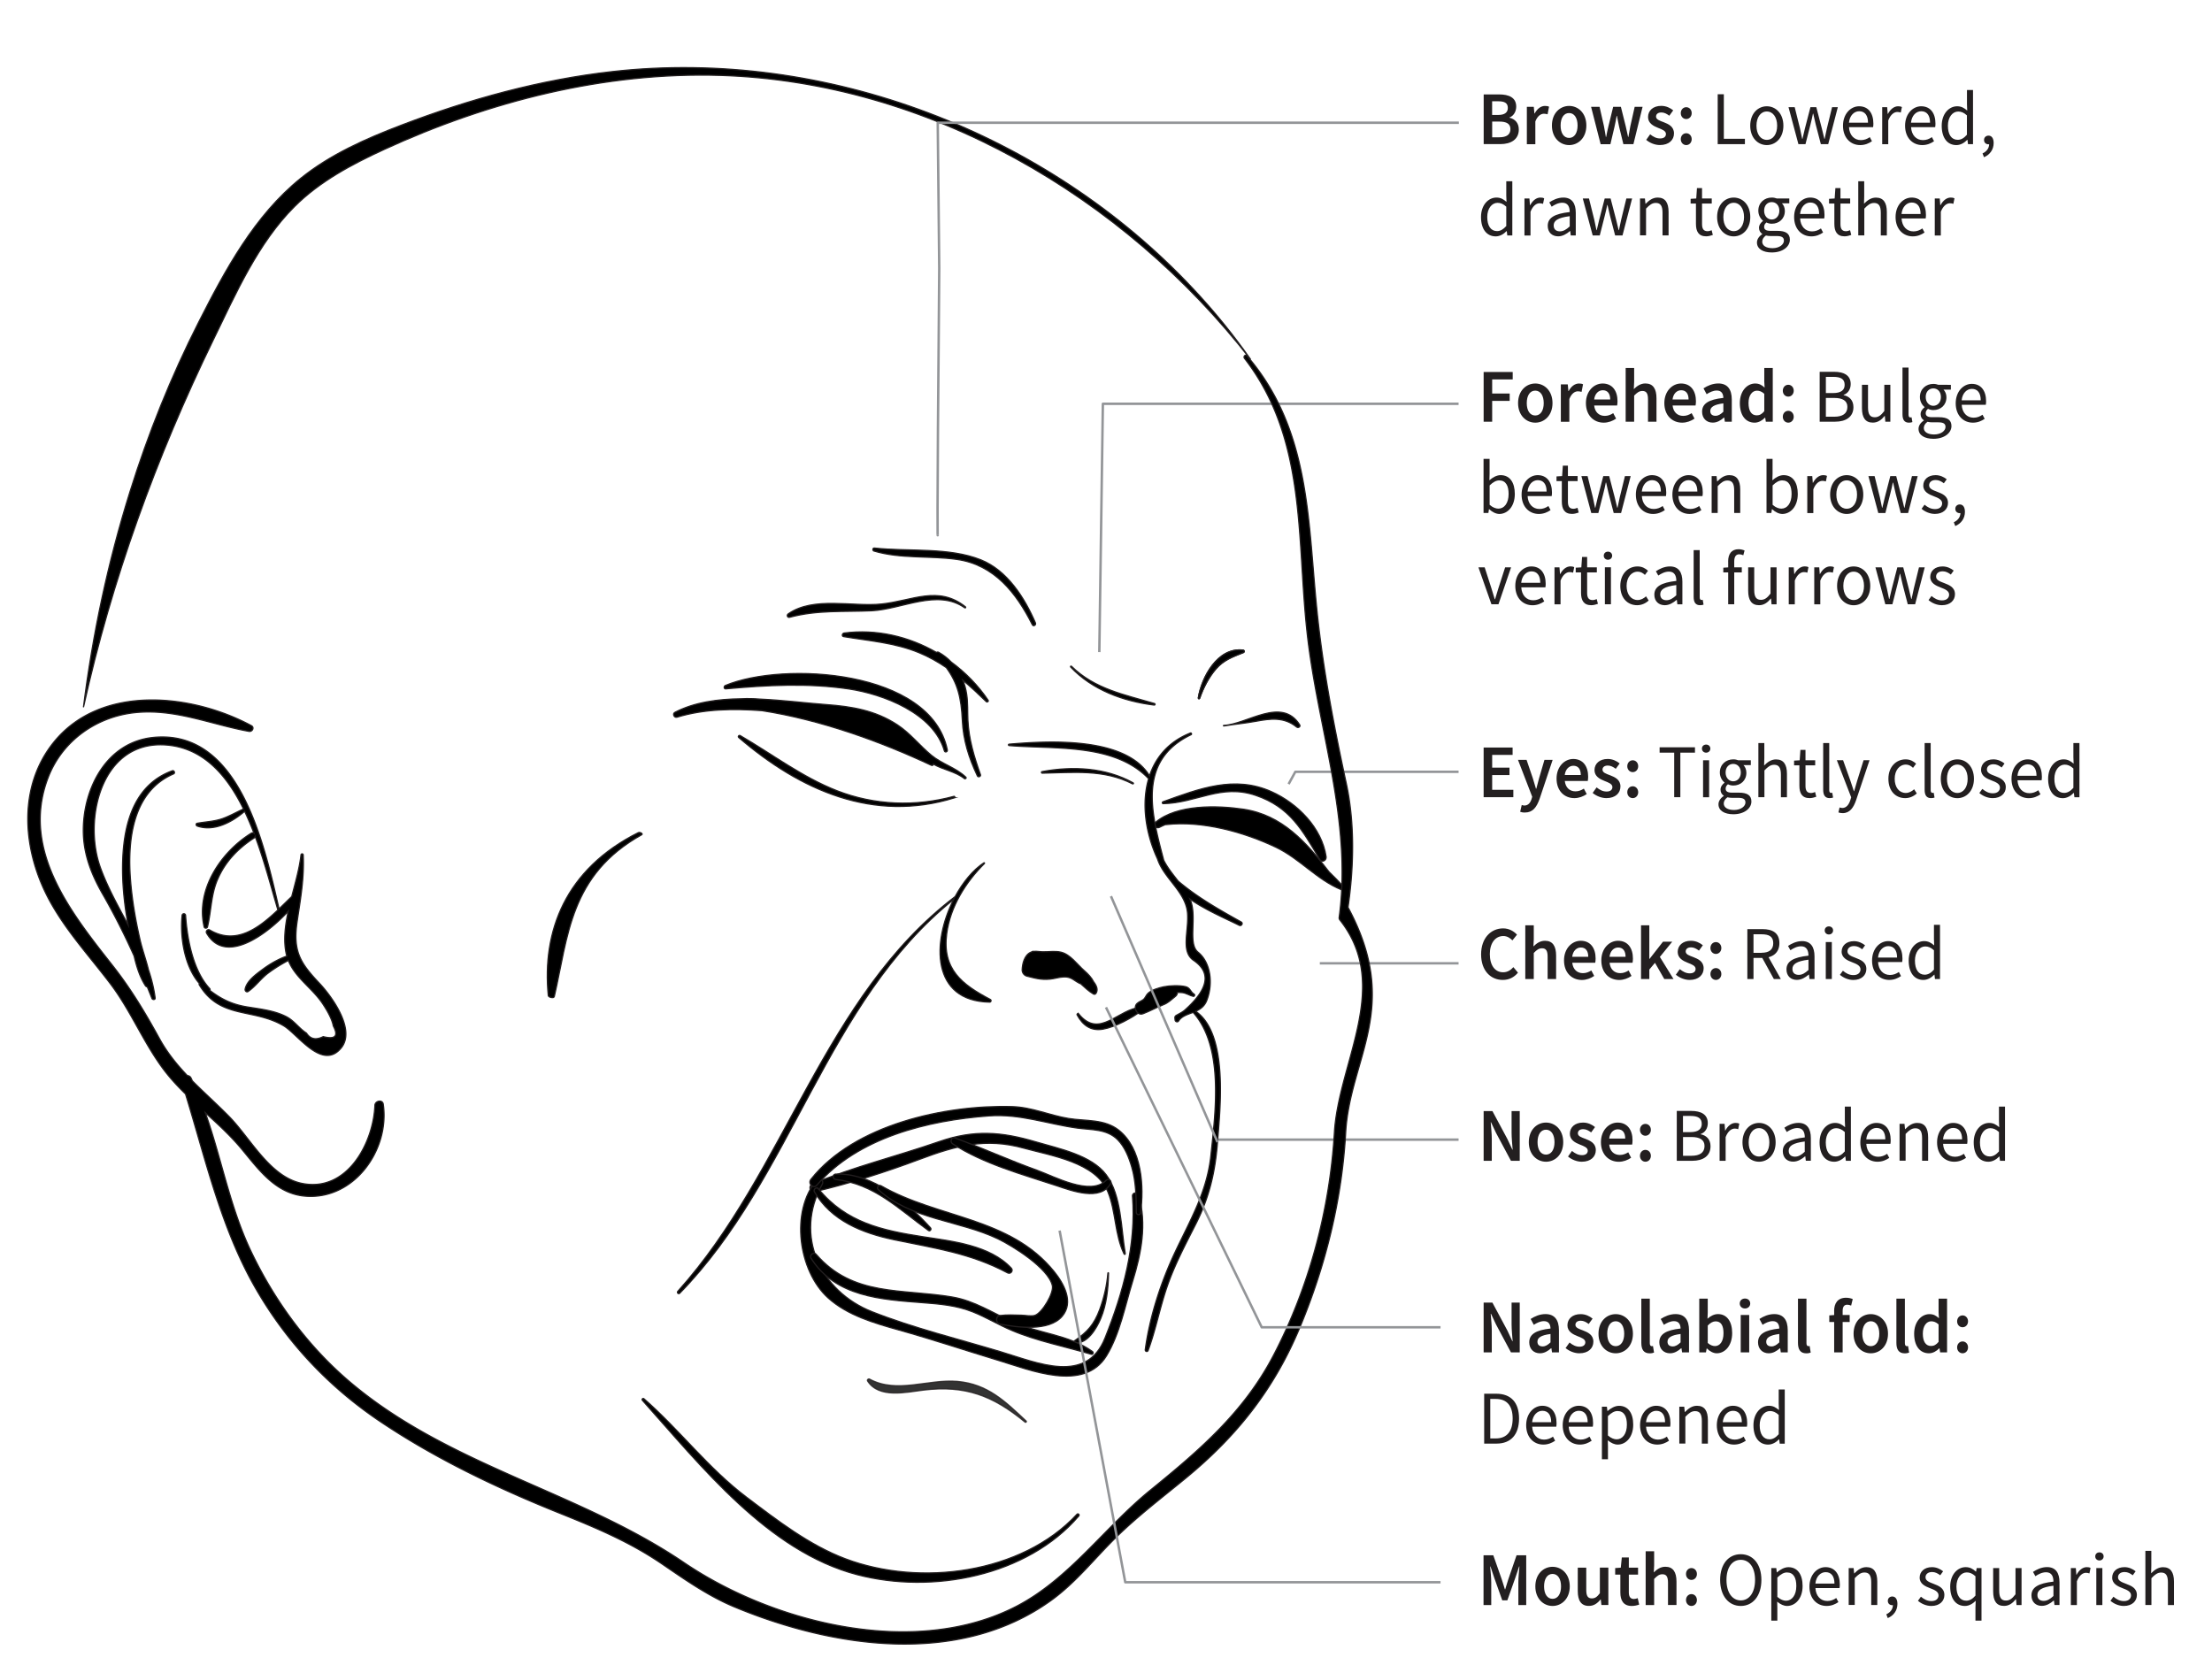 <svg version="1.1" xmlns="http://www.w3.org/2000/svg" x="0" y="0" viewBox="0 0 453.54 343.08" xml:space="preserve"><path d="M299.06 82.8h-72.93l-.73 50.92M299.06 158.26h-33.47l-1.38 2.52M270.61 197.53h28.45M248.87 233.69h50.19" fill="none" stroke="#939598" stroke-width=".5" stroke-linejoin="round"/><path d="M211.35 195.26c.75-.33 1.55-.13 2.33-.09 1.27.05 2.61-.22 3.86.08 1.93.46 3.32 2.52 4.75 3.77.82.72 1.52 1.45 1.94 2.3.64.83.96 1.67.48 2.38-.11.17-.32.24-.51.13-1.01-.59-1.81-1.39-2.65-2.14-.08 0-.15-.02-.21-.05-.91-.44-1.47-1.12-2.53-1.28-.92-.14-1.89.13-2.78.3-2.03.39-3.49.02-5.49-.5-.55-.14-.97-.7-.96-1.26.04-1.31.47-3.06 1.77-3.64zM138.38 146.07c4.03-2.08 8.8-2.73 13.7-2.78 1.2-.07 2.41-.04 3.62.06 4.77.21 9.52.82 13.7 1.13 5.27.39 10.11 1.19 14.62 4.17 2.63 1.74 4.53 4.22 6.93 6.21 2.23 1.84 4.98 2.51 7.08 4.5.19.18-.09.44-.29.29-1.84-1.46-4.34-1.79-6.36-2.96-.01.18-.18.34-.4.24-10.63-4.98-22.83-9.35-34.76-11.21-5.9-.43-11.84-.35-17.41 1.34-.59.18-.98-.71-.43-.99zM236.91 168.64c4.37-3.73 12.67-3.49 17.99-2.71 7.98 1.17 12.94 6.79 17.6 12.85 1.03.98 2.01 1.99 2.94 3.02.24.26.01.8-.38.65-5.03-2.03-8.53-6.37-13.43-8.71-6.66-3.18-15.22-5.5-22.57-4.65-.04 0-.07-.01-.11-.01-.43.18-.85.37-1.25.58-.62.33-1.38-.52-.79-1.02zM230.49 257.16c-1.96-4.05-1.65-8.69-3.34-12.8-2.48-6.02-11.54-7.36-17.23-8.93-7.86-2.17-13.85-.52-21.28 2.26-6.98 2.62-14.3 4.96-21.56 6.66-1.07.25-1.4-1.2-.44-1.6 8.28-3.45 17.35-5.68 25.85-8.63 7.24-2.51 12.81-2.07 20.01.06 4.56 1.35 11.29 2.67 14.33 6.74 3.14 4.2 3.03 11.18 3.89 16.13.03.15-.16.26-.23.11z" stroke="#231f20" stroke-width=".25" stroke-miterlimit="10"/><path d="M168.61 242.79c-5.87 10.54-.45 21.99 10.19 26.19 8.49 3.35 17.69 5.59 26.41 8.22 7.67 2.31 17.56 6.71 21.37-2.85 3.73-9.35 6.4-19.03 5.62-29.1-.06-.75 1.09-.87 1.28-.17 1.68 5.98.54 11.87-1.26 17.69-1.52 4.91-2.63 10.82-5.36 15.26-4.64 7.53-15.67 2.87-22.13.93-6.82-2.06-13.56-4.32-20.43-6.24-5.03-1.41-10.54-2.99-14.51-6.58-6.1-5.5-7.78-17.76-2.31-24.2.54-.65 1.51.16 1.13.85z" stroke="#231f20" stroke-width=".25" stroke-miterlimit="10"/><path d="M227.29 261.04c-.07 3.14-.38 6.44-1.62 9.36-.85 2.01-2.66 5.13-5.22 4.99-.25-.01-.33-.32-.12-.46 2.64-1.82 3.99-3.3 5.14-6.38.89-2.4 1.48-4.95 1.69-7.5-.01-.09.13-.1.13-.01z" stroke="#231f20" stroke-width=".25" stroke-miterlimit="10"/><path d="M223.75 277.7c-5.36-1.59-11.19-2.72-16.33-4.91-2.7-1.15-5.21-2.68-7.93-3.77-3.34-1.34-6.78-1.63-10.34-1.9-8.48-.65-17.88-1.2-22.86-9.12-.39-.63.54-1.38 1.04-.8 7.58 8.76 17.65 7 27.96 8.77 4.51.77 8.15 3.21 12.26 5.06 5.39 2.44 11.55 2.6 16.45 6.11.26.19.11.67-.25.56zM167.79 243.76c5.68 6.94 13.03 8.54 21.5 9.85 6 .93 13.67 1.72 18.06 6.43.48.51-.12 1.3-.75.97-7.65-4.07-14.92-5.05-23.29-6.8-6.48-1.36-12.84-3.86-16.33-9.83-.28-.48.43-1.08.81-.62z" stroke="#231f20" stroke-width=".25" stroke-miterlimit="10"/><path d="M171.37 240.75c7.55-.26 14.65 5.77 19.42 11.03.25.27-.08.78-.42.54-6.15-4.44-11.1-9.56-19-10.46-.69-.08-.73-1.09 0-1.11z" stroke="#231f20" stroke-width=".25" stroke-miterlimit="10"/><path d="M180.64 243.15c11.72 6.73 26.43 6.38 35.49 17.59 1.97 2.44 4.12 6.26 1.66 9.16-2.7 3.19-9.29 2.3-12.81 1.6-.83-.17-.88-1.61 0-1.73 1.5-.21 2.94-.11 4.45-.08.79.01 2.05.29 2.8.02 1.48-.53 3.89-4.58 3.54-6.1-.82-3.6-8.23-8.19-11.17-9.59-7.9-3.78-17.9-3.95-24.54-10.11-.4-.39.12-1.03.58-.76zM227.71 242.72c-2.12 3.65-7.89 1.47-10.93.46-7.21-2.39-15.08-4.5-21.48-8.65-.59-.38-.23-1.46.5-1.19 5.67 2.09 11.16 4.59 16.86 6.64 3.46 1.24 10.96 5.36 14.15 2.04.46-.47 1.23.14.9.7z" stroke="#231f20" stroke-width=".25" stroke-miterlimit="10"/><path d="M232.98 248.64c-.01-3.1-.06-6.38-.94-9.36-.57-1.95-1.4-4.06-2.84-5.54-2.23-2.28-5.4-2.02-8.31-2.42-6.24-.86-11.69-2.97-18.14-2.5-12.42.91-26.86 4.41-35.29 14.22-.72.84-1.86-.36-1.2-1.2 8.9-11.25 27.58-15.32 41.26-14.92 4.07.12 7.62 1.78 11.57 2.43 3.52.58 7.35.06 10.32 2.42 4.73 3.77 5.19 11.51 4.44 16.99-.07.49-.87.36-.87-.12z" stroke="#231f20" stroke-width=".25" stroke-miterlimit="10"/><path d="M210.18 291.62c-6.6-5.45-12.29-7.6-20.81-6.57-3.58.43-9.13 1.78-11.48-1.86-.16-.25.15-.53.4-.4 5.64 3.06 12.03-.05 18 .47 6.23.54 9.8 4.1 14.11 8.13.16.14-.06.35-.22.23z" stroke="#231f20" stroke-width=".25" stroke-miterlimit="10" opacity=".8"/><path d="M221.19 310.86c-10.59 12.33-29.96 16.07-45.41 12.04-18.32-4.77-32.04-22.34-44.06-35.75-.2-.22.1-.52.32-.32 7.36 6.45 13.15 14.24 21.03 20.19 6.3 4.75 12.83 9.82 20.28 12.63 15.27 5.75 36.15 3.09 47.47-9.14.24-.25.59.11.37.35z" stroke="#231f20" stroke-width=".25" stroke-miterlimit="10"/><g stroke="#231f20" stroke-width=".25" stroke-miterlimit="10"><path d="M11.17 152.02c9.69-11.75 28.2-9.78 40.38-3.21.67.36.18 1.28-.49 1.16-7.84-1.42-15.09-4.67-23.27-3.85-7.99.8-15.02 5.76-17.92 13.32-5.67 14.76 4.63 27.64 13.2 38.53 3.74 4.75 6.71 9.69 9.61 14.98 1.59 2.9 3.57 5.33 5.72 7.6.3.02.59.16.76.49.1.19.18.39.27.59 2.42 2.44 5.01 4.74 7.51 7.28 4.37 4.43 8.32 12.33 14.87 13.73 9.33 1.99 14.76-8.25 15.06-15.99.04-.93 1.56-1.25 1.71-.23 1.37 9.35-5.99 19.73-16.05 18.85-5.98-.52-9.41-5.35-12.94-9.6-2.25-2.72-4.87-5.12-7.49-7.5 3.31 9.37 5.04 19.34 9.34 28.37 4.95 10.4 11.91 19.83 20.76 27.22 20.23 16.9 46.6 22.12 68.06 36.67 18.41 12.49 47.53 19.74 68.3 8.87 10.73-5.62 17.94-16.11 27.24-23.68 10.01-8.14 19.15-15.94 25.25-27.58 7.36-14.03 11.61-30.02 12.55-45.8.86-14.5 11.84-30.1 1.1-43.63a.66.66 0 0 1-.12-.49c2.7-20.02-4.41-38.69-6.58-58.42-2.16-19.57-.05-39.72-12.84-56.23-.28-.36.2-.87.51-.51 13.09 15.22 12.43 33.79 14.4 52.69 1.23 11.82 3.46 23.37 5.96 34.97 1.79 8.28 1.55 17.27.36 25.44 11.05 20.5.38 30.82-.48 46.17-.77 13.78-4.09 27.23-9.39 39.96-5.24 12.58-12.84 22.22-23.3 30.83-4.79 3.94-9.74 7.7-14.2 12.04-4.55 4.43-8.34 9.39-13.53 13.13-18.87 13.59-44.69 9.73-64.92 1.31-5.33-2.22-10.04-5.53-14.78-8.77-6.74-4.6-13.64-7.46-21.19-10.5-12.71-5.11-25.28-11.1-36.66-18.75-10.54-7.09-19.1-16.18-25.46-27.18-7.15-12.36-10.27-26.41-14.44-39.97-1.55-1.52-3.03-3.1-4.34-4.82-4.24-5.57-6.83-12.2-11.09-17.81-4.21-5.55-8.98-10.73-12.36-16.87-5.58-10.14-6.85-23.38.92-32.81z"/><path d="M58.15 210.34c-6.28-3.69-13.02-1.3-17.29-8.4-.06-.1-.03-.19.03-.26-3.11-3.56-4-9.66-3.55-13.97.05-.45.67-.46.71 0 .32 4.82 1.53 11.37 4.95 15.01.1.11.09.25.03.37 2.24 1.72 4.41 2.83 7.45 3.35 2.76.47 5.63.72 8.18 2.01 1.67.85 2.65 2.43 4.17 3.39.8 1.24 1.94 1.48 3.44.73 2.48.61 3.17-.11 2.07-2.18-.26-1.47-1.3-3.23-2.1-4.45-2.13-3.28-5.67-5.37-7.12-8.99-1.44.75-2.84 1.62-4.14 2.59-1.49 1.11-2.61 2.75-4.11 3.77-.33.22-.67-.14-.61-.47.31-1.7 2.32-3.12 3.61-4.08 1.52-1.13 3.16-2.06 4.94-2.71-.05-.19-.11-.39-.15-.59-.55-2.7-.2-5.63.44-8.59-4.51 4.85-12.92 11.05-16.74 4.47-.23-.4.23-.88.64-.64 5.37 3.16 9.99-.33 13.98-4.11-1.29-4.32-2.69-9.8-4.66-15.09a.53.53 0 0 1-.25.35c-3.3 2.15-5.91 4.86-7.47 8.5-1.36 3.16-1.27 6.45-2.06 9.72-.08.33-.6.34-.68 0-1.77-7.64 3.44-15.35 9.64-19.2.22-.14.43-.1.59.02-.59-1.54-1.23-3.06-1.93-4.53-2.6 2.26-6.33 4.22-9.73 3.02-.25-.09-.31-.5 0-.56 1.81-.33 3.6-.36 5.34-1.01 1.44-.53 2.77-1.3 4.16-1.93-3.47-7.05-8.43-12.72-16.21-13.14-13.1-.7-16.65 15.44-13.14 25.15 1.49 4.12 3.64 7.91 5.67 11.73-.81-4.48-1.27-9.02-1.08-13.57.32-7.51 2.49-15.2 10.17-18 .36-.13.62.47.26.63-8.48 3.65-9.48 13.65-8.84 21.79.32 4.1 1.02 8.17 1.94 12.18.47 2.06 1.24 4.15 1.75 6.24.62 1.84 1.1 3.74 1.36 5.75.05.4-.53.41-.66.09-.31-.79-.63-1.57-.94-2.35-.15-.04-.3-.11-.39-.25-1.12-1.72-1.81-3.89-2.32-6.09-1.92-4.28-4.01-8.45-6.42-12.65-2.41-4.19-4.06-8.48-4-13.39.11-8.64 4.91-17.84 14.35-18.78 17.68-1.77 22.74 21.97 25.78 35.15.9-.86 1.77-1.73 2.61-2.53.76-2.95 1.6-5.86 1.89-8.53.03-.29.44-.3.46 0 .22 4.71-.56 9.04-1.25 13.67-.9 6.14.66 8.5 4.59 12.67 2.46 2.61 7.51 9.49 4.45 13.23-3.89 4.75-8.91-2.83-11.81-4.54zM238.6 176.39c.76 1.53 1.89 2.91 2.97 4.29 3.95 3.34 8.31 5.81 12.92 8.38.45.25.05.91-.4.68-3.12-1.55-6.95-3.17-10.11-5.39 1.6 3.52-.56 9.1 1.66 10.9 2.59 2.09 3.15 6.42 1.78 9.92-.47 1.19-1.33 1.78-2.27 2.2 6.81 4.67 4.98 20.27 4.48 26.83-.46 5.98-1.65 11.23-4.37 16.63-2.2 4.36-4.48 8.6-6.05 13.25-1.43 4.23-2.26 8.64-3.8 12.83-.14.38-.65.22-.59-.16.93-6.84 3.22-13.86 6.17-20.1 3.14-6.64 6.53-12.36 7.3-19.82.9-8.76 2.73-22.08-3.66-29.24-1.16.45-2.34.78-2.96 1.75-.22.35-.7.18-.74-.2-.01-.15-.03-.3-.04-.45-.02-.19.12-.39.27-.47.54-.31 1.29-.67 1.75-1.08 5.22-4.64 5.23-7.88 1.82-10.21-2.67-1.83-.96-5.94-1.24-9.66-.34-4.39-4.85-7.11-6.16-11.15-2.41-5.18-3.32-11.31-1.82-16.44-7-7.34-19.33-6.02-28.6-6.8-.18-.02-.18-.27 0-.28 7.96-.68 23.85-1.62 28.78 6.49 1.27-3.81 3.94-7.02 8.39-8.78.19-.08.33.25.14.34-11.15 5.35-8.11 16.23-5.62 25.74z"/><path d="M221.15 207.89c4.31 5.31 8.13-1.1 12.84-1.33.37-.02.41.44.17.62-2.05 1.55-5.44 3.4-8 3.85-2.48.44-4.15-.78-5.31-2.92-.1-.17.16-.4.3-.22zM188.44 133.84c-4.98-2.06-10.21-2.42-15.47-3.3-.45-.08-.27-.68.1-.73 6.61-.86 13.26.7 18.94 3.98.12-.09.28-.12.45-.03 1 .56 1.85 1.24 2.59 2.01 2.93 2.16 5.51 4.8 7.55 7.82.15.23-.18.47-.37.29-1.58-1.53-3.16-3.02-4.8-4.39.36.9.62 1.86.77 2.87.27 1.77.17 3.53.25 5.3.19 3.96 1.27 7.48 2.58 11.19.13.36-.46.62-.63.26-1.76-3.72-2.9-7.33-3.09-11.45-.22-4.58-.94-7.57-3.29-10.77-1.72-1.17-3.56-2.21-5.58-3.05z"/><path d="M194.24 153.79c.08.4-.5.57-.61.17-2.21-7.71-12.5-11.64-19.67-12.7-8.34-1.23-16.8-.76-25.15-.01-.42.04-.42-.54-.09-.68 11.89-4.98 42.17-3.27 45.52 13.22zM195.67 163.61c-16.52 5.1-31.53-1.48-44.21-12.39-.22-.19.06-.53.3-.39 6.6 3.83 12.72 8.54 19.89 11.33 7.69 2.99 15.99 3.28 23.94 1.14.2-.05.28.25.08.31zM197.97 124.45c.11.09-.04.28-.15.19-5.59-3.98-12.95.32-19.14.6-5.8.26-11.11-.19-16.8 1.34-.42.11-.62-.44-.29-.68 5.22-3.67 13.23-1.42 19.15-2.04 6.43-.67 11.61-3.88 17.23.59zM211.67 128.11c-3.29-6.55-7.85-12.32-15.46-13.4-5.65-.8-11.51-.08-17.02-1.72-.32-.09-.28-.65.08-.61 6.95.77 15.25-.22 21.84 2.42 5.42 2.17 8.98 7.8 11.19 12.93.19.43-.41.81-.63.38zM265.86 149.08c-2.58-2.11-5.36-1.73-8.4-1.17-2.18.4-4.36.59-6.54.95-.08.01-.1-.11-.02-.11 4.79-.2 11.86-5.96 15.57-.14.27.39-.28.73-.61.47zM271.9 175.68c.11.75-.86 1.3-1.3.55-3.53-5.94-6.1-10.75-13.11-13.13-7.15-2.44-12.13 1.56-18.99 1.69-.23 0-.25-.31-.05-.38 7.43-2.68 14.65-5.49 22.27-2.06 5.31 2.38 10.3 7.39 11.18 13.33zM195.84 183.85c1.59-2.94 3.66-5.45 5.9-6.93.08-.06.18.07.11.14-3.87 3.83-7.02 8.9-7.74 14.37-.96 7.29 3.07 10.43 8.95 13.52.26.14.14.55-.15.54-12-.21-11.83-12.32-7.36-21.08-26.38 21.26-32.94 56.99-56.19 80.78-.25.25-.62-.13-.39-.39 22.24-24.7 29.84-60.39 56.87-80.95zM213.68 158.54c-.17 0-.22-.28-.04-.31 6.26-1.17 13.08-.84 18.71 2.31.13.07.02.26-.12.2-5.96-3.06-12.13-2.31-18.55-2.2zM236.73 144.27c.17.05.13.33-.05.31-6.32-.76-12.74-3.11-17.16-7.81-.1-.11.06-.26.17-.15 4.77 4.7 10.88 5.83 17.04 7.65zM113.64 204.39c-.08.34-1.18.14-1.22-.24-1.29-13.17 3.46-25.89 18.46-33.41.34-.17 1.03.24.7.42-14.8 8.27-15.07 20.84-17.94 33.23zM254.93 133.81c-2.19.87-4.06 1.52-5.65 3.37-1.46 1.7-2.59 3.9-3.31 6.01-.06.17-.3.1-.27-.07.69-4.23 3.96-10.41 9.16-9.81.29.03.34.39.07.5z"/><path d="M254.93 133.81c-2.19.87-4.06 1.52-5.65 3.37-1.46 1.7-2.59 3.9-3.31 6.01-.06.17-.3.1-.27-.07.69-4.23 3.96-10.41 9.16-9.81.29.03.34.39.07.5z"/></g><path d="M244.65 59.24c-29.98-32.02-75.38-49.45-119.09-44.56-14.84 1.66-29.35 5.67-43.29 11-7.28 2.78-14.52 5.98-20.59 10.87-9.51 7.66-15.51 18.82-20.95 29.53-5.68 11.18-10.36 22.85-14.1 34.82-4.5 14.38-7.64 29.18-9.52 44.13 5.75-26.07 14.95-51.39 26.64-75.38 4.57-9.38 9.13-19.82 16.63-27.29 5.17-5.17 11.76-8.67 18.41-11.73 21.57-9.9 45.21-15.9 68.93-15.17 42.44 1.31 82.65 24.7 108.69 58.24-3.57-5.1-7.51-9.93-11.76-14.46zM233.13 205.78c.4-.38.9-.5 1.3-.82.42-.34.53-.85.91-1.23.75-.75 2.27-1.17 3.26-1.38 1.27-.26 3.16-.32 4.44-.04 1.03.23 1.01 1.08 1.79 1.54.24.14.08.52-.19.45-.75-.18-1.45-.68-2.23-.76-.32-.03-.67-.04-1.02-.03.02.27-.08.55-.39.8-.96.76-1.44 1.33-2.6 1.77-1.37.53-2.66 1.27-4.05 1.79-1.19.45-2.09-1.26-1.22-2.09z" stroke="#231f20" stroke-width=".25" stroke-miterlimit="10"/><g><g fill="#231f20"><path d="M304.2 19.36h3.16c2.03 0 3.52.64 3.52 2.51 0 .96-.51 1.9-1.37 2.21v.06c1.09.26 1.9 1.04 1.9 2.42 0 2.04-1.62 2.99-3.79 2.99h-3.41V19.36zm3 4.21c1.38 0 1.96-.56 1.96-1.44 0-.99-.65-1.36-1.93-1.36h-1.29v2.8h1.26zm.23 4.58c1.45 0 2.26-.54 2.26-1.68 0-1.07-.78-1.54-2.26-1.54h-1.48v3.23h1.48zM313.06 21.9h1.42l.13 1.37h.05c.53-1 1.31-1.55 2.11-1.55.38 0 .62.05.84.16l-.3 1.56c-.26-.07-.45-.12-.76-.12-.59 0-1.3.42-1.75 1.58v4.67h-1.74V21.9zM318.2 25.74c0-2.55 1.68-4.02 3.53-4.02 1.85 0 3.53 1.47 3.53 4.02 0 2.54-1.68 4.01-3.53 4.01-1.85 0-3.53-1.48-3.53-4.01zm5.26 0c0-1.53-.65-2.56-1.74-2.56-1.09 0-1.74 1.02-1.74 2.56s.65 2.54 1.74 2.54c1.09 0 1.74-1.01 1.74-2.54zM326.23 21.9h1.74l.9 3.97c.15.74.25 1.46.39 2.21h.06c.14-.75.29-1.48.47-2.21l.97-3.97h1.58l.99 3.97c.18.74.33 1.46.49 2.21h.06c.14-.75.25-1.47.4-2.21l.89-3.97h1.62l-1.88 7.66h-2.06l-.87-3.57c-.16-.72-.29-1.42-.45-2.22h-.06c-.14.8-.27 1.52-.44 2.24l-.84 3.56h-2l-1.96-7.67zM337.53 28.68l.81-1.14c.66.53 1.29.85 2.05.85.81 0 1.19-.39 1.19-.92 0-.64-.8-.93-1.59-1.24-.97-.38-2.08-.95-2.08-2.23 0-1.33 1.04-2.29 2.7-2.29 1.03 0 1.86.43 2.46.92l-.8 1.1c-.52-.39-1.04-.67-1.62-.67-.75 0-1.1.37-1.1.85 0 .6.75.84 1.55 1.14 1 .39 2.13.89 2.13 2.31 0 1.32-1.01 2.38-2.88 2.38-1.03.01-2.1-.44-2.82-1.06zM344.62 23.2c0-.7.49-1.22 1.12-1.22s1.12.52 1.12 1.22c0 .69-.49 1.21-1.12 1.21s-1.12-.51-1.12-1.21zm0 5.34c0-.71.49-1.22 1.12-1.22s1.12.52 1.12 1.22c0 .69-.49 1.21-1.12 1.21s-1.12-.52-1.12-1.21zM352.19 19.33h1.26v9.13h4.32v1.1h-5.58V19.33zM358.86 25.78c0-2.53 1.6-3.99 3.4-3.99s3.4 1.46 3.4 3.99c0 2.51-1.6 3.97-3.4 3.97s-3.4-1.46-3.4-3.97zm5.52 0c0-1.74-.86-2.92-2.12-2.92s-2.12 1.18-2.12 2.92.85 2.9 2.12 2.9 2.12-1.16 2.12-2.9zM366.71 21.98h1.27l1.09 4.38c.16.72.3 1.4.44 2.11h.06c.16-.71.32-1.41.5-2.11l1.13-4.38h1.21l1.14 4.38c.18.72.34 1.4.51 2.11h.06c.16-.71.29-1.39.45-2.11l1.07-4.38h1.18l-1.97 7.58h-1.51l-1.06-4.07c-.18-.72-.32-1.41-.5-2.18h-.06c-.16.77-.31 1.49-.5 2.2l-1.03 4.05h-1.45l-2.03-7.58zM377.88 25.78c0-2.47 1.61-3.99 3.3-3.99 1.87 0 2.93 1.39 2.93 3.56 0 .27-.02.54-.06.73h-4.94c.09 1.61 1.04 2.65 2.44 2.65.7 0 1.28-.23 1.83-.61l.44.84c-.64.44-1.42.79-2.42.79-1.96 0-3.52-1.48-3.52-3.97zm5.13-.62c0-1.52-.66-2.35-1.81-2.35-1.03 0-1.95.86-2.1 2.35h3.91zM385.91 21.98h1.03l.11 1.38h.04c.51-.96 1.26-1.57 2.09-1.57.32 0 .55.04.78.16l-.23 1.13c-.25-.08-.42-.12-.71-.12-.62 0-1.36.46-1.86 1.74v4.87h-1.24v-7.59zM390.61 25.78c0-2.47 1.61-3.99 3.3-3.99 1.87 0 2.93 1.39 2.93 3.56 0 .27-.02.54-.06.73h-4.94c.09 1.61 1.04 2.65 2.44 2.65.7 0 1.28-.23 1.83-.61l.44.84c-.64.44-1.42.79-2.42.79-1.97 0-3.52-1.48-3.52-3.97zm5.12-.62c0-1.52-.66-2.35-1.81-2.35-1.03 0-1.95.86-2.1 2.35h3.91zM398.12 25.78c0-2.46 1.5-3.99 3.17-3.99.85 0 1.41.33 2.06.88l-.05-1.3v-2.92h1.24v11.11h-1.03l-.11-.89h-.04c-.57.59-1.35 1.08-2.23 1.08-1.83 0-3.01-1.44-3.01-3.97zm5.17 1.85v-3.97c-.63-.58-1.19-.79-1.79-.79-1.17 0-2.11 1.17-2.11 2.9 0 1.82.73 2.9 2.01 2.9.69 0 1.28-.34 1.89-1.04zM406.49 31.46c.85-.39 1.36-1.08 1.36-1.93l-.13-1.15.61.94c-.17.21-.39.27-.63.27-.48 0-.9-.31-.9-.89 0-.56.43-.89.92-.89.66 0 1.05.57 1.05 1.51 0 1.35-.76 2.4-1.98 2.92l-.3-.78zM303.66 44.5c0-2.46 1.5-3.99 3.17-3.99.85 0 1.41.33 2.06.88l-.05-1.3v-2.92h1.24v11.11h-1.03l-.11-.89h-.04c-.57.59-1.35 1.08-2.23 1.08-1.82-.01-3.01-1.45-3.01-3.97zm5.18 1.85v-3.97c-.63-.58-1.19-.79-1.79-.79-1.17 0-2.11 1.17-2.11 2.9 0 1.82.73 2.9 2.01 2.9.68 0 1.27-.35 1.89-1.04zM312.56 40.7h1.03l.11 1.38h.04c.51-.96 1.26-1.57 2.09-1.57.32 0 .55.04.78.16l-.23 1.13c-.25-.08-.42-.12-.71-.12-.62 0-1.36.46-1.86 1.74v4.87h-1.24V40.7zM317.34 46.31c0-1.65 1.38-2.48 4.51-2.83 0-.98-.32-1.91-1.51-1.91-.85 0-1.61.42-2.19.81l-.49-.88c.68-.46 1.71-.99 2.88-.99 1.79 0 2.55 1.23 2.55 3.12v4.65h-1.03l-.11-.91h-.04c-.7.6-1.52 1.09-2.43 1.09-1.22 0-2.14-.78-2.14-2.15zm4.51.12v-2.1c-2.46.31-3.29.93-3.29 1.9 0 .86.57 1.21 1.29 1.21.7-.01 1.29-.36 2-1.01zM324.53 40.7h1.27l1.09 4.38c.16.72.3 1.4.44 2.11h.06c.16-.71.32-1.41.5-2.11l1.13-4.38h1.21l1.14 4.38c.18.72.34 1.4.51 2.11h.06c.16-.71.29-1.39.45-2.11l1.07-4.38h1.18l-1.97 7.58h-1.51l-1.06-4.07c-.18-.72-.32-1.41-.5-2.18h-.06c-.16.77-.31 1.49-.5 2.2l-1.03 4.05h-1.45l-2.03-7.58zM336.24 40.7h1.03l.11 1.09h.04c.7-.71 1.45-1.28 2.46-1.28 1.54 0 2.24 1.03 2.24 2.96v4.8h-1.24v-4.64c0-1.41-.41-2.02-1.38-2.02-.75 0-1.27.4-2 1.16v5.49h-1.24V40.7zM347.73 45.93v-4.19h-1.09v-.97l1.15-.07.15-2.13h1.04v2.13h1.99v1.04h-1.99v4.21c0 .93.29 1.46 1.13 1.46.26 0 .6-.1.84-.2l.24.97c-.41.14-.9.28-1.36.28-1.57 0-2.1-1.02-2.1-2.53zM352.07 44.5c0-2.53 1.6-3.99 3.4-3.99s3.4 1.46 3.4 3.99c0 2.51-1.6 3.97-3.4 3.97s-3.4-1.46-3.4-3.97zm5.52 0c0-1.74-.86-2.92-2.12-2.92s-2.12 1.18-2.12 2.92.85 2.9 2.12 2.9 2.12-1.17 2.12-2.9zM360.24 49.73c0-.65.4-1.26 1.08-1.71v-.06c-.37-.24-.66-.65-.66-1.24 0-.63.43-1.13.81-1.41v-.06c-.49-.39-.95-1.13-.95-2.04 0-1.66 1.26-2.7 2.75-2.7.4 0 .77.08 1.04.19h2.56v.99h-1.51c.35.34.6.91.6 1.56 0 1.62-1.19 2.63-2.69 2.63-.36 0-.76-.09-1.09-.26-.26.23-.47.48-.47.9 0 .48.3.82 1.29.82h1.43c1.71 0 2.56.55 2.56 1.81 0 1.41-1.44 2.62-3.71 2.62-1.8 0-3.04-.73-3.04-2.04zm5.53-.39c0-.7-.51-.94-1.48-.94h-1.27c-.28 0-.63-.03-.95-.11-.52.38-.75.84-.75 1.27 0 .81.79 1.33 2.13 1.33 1.4-.01 2.32-.76 2.32-1.55zm-.94-6.13c0-1.1-.69-1.77-1.56-1.77s-1.56.66-1.56 1.77c0 1.1.71 1.8 1.56 1.8.85 0 1.56-.7 1.56-1.8zM367.86 44.5c0-2.47 1.61-3.99 3.3-3.99 1.87 0 2.93 1.39 2.93 3.56 0 .27-.02.54-.06.73h-4.94c.09 1.61 1.04 2.65 2.44 2.65.7 0 1.28-.23 1.83-.61l.44.84c-.64.44-1.42.79-2.42.79-1.96-.01-3.52-1.48-3.52-3.97zm5.13-.62c0-1.52-.66-2.35-1.81-2.35-1.03 0-1.95.86-2.1 2.35h3.91zM376.11 45.93v-4.19h-1.09v-.97l1.15-.07.15-2.13h1.04v2.13h1.99v1.04h-1.99v4.21c0 .93.29 1.46 1.13 1.46.26 0 .6-.1.84-.2l.24.97c-.41.14-.9.28-1.36.28-1.57 0-2.1-1.02-2.1-2.53zM380.99 37.17h1.24v3.04l-.04 1.56c.68-.68 1.43-1.25 2.44-1.25 1.54 0 2.24 1.03 2.24 2.96v4.8h-1.24v-4.64c0-1.41-.41-2.02-1.38-2.02-.75 0-1.27.4-2 1.16v5.49h-1.24v-11.1zM388.66 44.5c0-2.47 1.61-3.99 3.3-3.99 1.87 0 2.93 1.39 2.93 3.56 0 .27-.02.54-.06.73h-4.94c.09 1.61 1.04 2.65 2.44 2.65.7 0 1.28-.23 1.83-.61l.44.84c-.64.44-1.42.79-2.42.79-1.96-.01-3.52-1.48-3.52-3.97zm5.13-.62c0-1.52-.66-2.35-1.81-2.35-1.03 0-1.95.86-2.1 2.35h3.91zM396.69 40.7h1.03l.11 1.38h.04c.51-.96 1.26-1.57 2.09-1.57.32 0 .55.04.78.16l-.23 1.13c-.25-.08-.42-.12-.71-.12-.62 0-1.36.46-1.86 1.74v4.87h-1.24V40.7z"/></g></g><g><g fill="#231f20"><path d="M304.2 153.28h5.94v1.52h-4.19v2.61h3.55v1.52h-3.55v3.02h4.34v1.52h-6.09v-10.19zM311.69 166.46l.32-1.39c.14.04.36.11.53.11.78 0 1.23-.55 1.48-1.32l.14-.48-2.92-7.57H313l1.28 3.76c.22.68.43 1.43.65 2.16h.07c.19-.71.37-1.47.57-2.16l1.1-3.76h1.68l-2.68 8.01c-.62 1.73-1.39 2.79-3.01 2.79-.41.01-.7-.05-.97-.15zM319.15 159.65c0-2.49 1.67-4.02 3.42-4.02 2 0 3.06 1.5 3.06 3.64 0 .34-.04.69-.08.87h-4.71c.15 1.36.99 2.13 2.19 2.13.63 0 1.18-.21 1.72-.56l.59 1.12c-.71.49-1.6.83-2.54.83-2.04 0-3.65-1.48-3.65-4.01zm4.97-.73c0-1.18-.51-1.9-1.52-1.9-.86 0-1.62.67-1.77 1.9h3.29zM326.55 162.6l.81-1.14c.66.53 1.29.85 2.05.85.81 0 1.19-.39 1.19-.92 0-.64-.8-.93-1.59-1.24-.97-.38-2.08-.95-2.08-2.23 0-1.33 1.04-2.29 2.7-2.29 1.03 0 1.86.43 2.46.92l-.8 1.1c-.52-.39-1.04-.67-1.62-.67-.75 0-1.1.37-1.1.85 0 .6.75.84 1.55 1.14 1 .39 2.13.89 2.13 2.31 0 1.32-1.01 2.38-2.88 2.38-1.02 0-2.09-.45-2.82-1.06zM333.65 157.12c0-.7.49-1.22 1.12-1.22s1.12.52 1.12 1.22c0 .69-.49 1.21-1.12 1.21s-1.12-.52-1.12-1.21zm0 5.33c0-.71.49-1.22 1.12-1.22s1.12.52 1.12 1.22c0 .69-.49 1.21-1.12 1.21s-1.12-.51-1.12-1.21zM343.28 154.34h-3v-1.1h7.25v1.1h-3v9.13h-1.26v-9.13zM348.96 153.51c0-.5.37-.83.86-.83.48 0 .86.32.86.83 0 .48-.38.83-.86.83s-.86-.35-.86-.83zm.23 2.39h1.24v7.58h-1.24v-7.58zM352.35 164.93c0-.65.4-1.26 1.08-1.71v-.06c-.37-.24-.66-.65-.66-1.24 0-.63.43-1.13.81-1.41v-.06c-.49-.39-.95-1.13-.95-2.04 0-1.66 1.26-2.7 2.75-2.7.4 0 .77.08 1.04.19h2.56v.99h-1.51c.35.34.6.91.6 1.56 0 1.62-1.19 2.63-2.69 2.63-.36 0-.76-.09-1.09-.26-.26.23-.47.48-.47.9 0 .48.3.82 1.29.82h1.43c1.71 0 2.56.55 2.56 1.81 0 1.41-1.44 2.62-3.71 2.62-1.8-.01-3.04-.73-3.04-2.04zm5.53-.39c0-.7-.51-.94-1.48-.94h-1.27c-.28 0-.63-.03-.95-.11-.52.38-.75.84-.75 1.27 0 .81.79 1.33 2.13 1.33 1.4-.01 2.32-.76 2.32-1.55zm-.95-6.13c0-1.1-.69-1.77-1.56-1.77s-1.56.66-1.56 1.77c0 1.1.71 1.8 1.56 1.8.85 0 1.56-.7 1.56-1.8zM360.51 152.37h1.24v3.04l-.04 1.56c.68-.68 1.43-1.25 2.44-1.25 1.54 0 2.24 1.03 2.24 2.96v4.8h-1.24v-4.64c0-1.41-.41-2.02-1.38-2.02-.75 0-1.27.4-2 1.16v5.49h-1.24v-11.1zM368.94 161.13v-4.19h-1.09v-.97l1.15-.07.15-2.13h1.04v2.13h1.99v1.04h-1.99v4.21c0 .93.29 1.46 1.13 1.46.26 0 .6-.1.84-.2l.24.97c-.41.14-.9.28-1.36.28-1.57 0-2.1-1.02-2.1-2.53zM373.82 161.95v-9.59h1.24v9.68c0 .39.17.55.35.55.07 0 .13 0 .27-.03l.17.98c-.18.07-.39.12-.71.12-.93 0-1.32-.61-1.32-1.71zM376.94 166.59l.24-1.02c.14.05.37.11.56.11.83 0 1.35-.69 1.65-1.63l.17-.56-2.94-7.6h1.28l1.5 4.2c.23.66.48 1.43.71 2.14h.06c.21-.69.42-1.47.62-2.14l1.31-4.2h1.22l-2.76 8.21c-.52 1.5-1.28 2.64-2.75 2.64-.35 0-.64-.06-.87-.15zM387.19 159.7c0-2.53 1.65-3.99 3.53-3.99.96 0 1.63.41 2.15.89l-.63.85c-.43-.4-.88-.67-1.46-.67-1.33 0-2.3 1.18-2.3 2.92s.92 2.9 2.27 2.9c.67 0 1.26-.34 1.72-.76l.54.86c-.66.61-1.49.96-2.37.96-1.96 0-3.45-1.45-3.45-3.96zM394.62 161.95v-9.59h1.24v9.68c0 .39.17.55.35.55.07 0 .13 0 .27-.03l.17.98c-.18.07-.39.12-.71.12-.94 0-1.32-.61-1.32-1.71zM397.93 159.7c0-2.53 1.6-3.99 3.4-3.99s3.4 1.46 3.4 3.99c0 2.51-1.6 3.97-3.4 3.97s-3.4-1.46-3.4-3.97zm5.51 0c0-1.74-.86-2.92-2.12-2.92s-2.12 1.18-2.12 2.92.85 2.9 2.12 2.9 2.12-1.17 2.12-2.9zM405.84 162.61l.61-.84c.64.53 1.28.9 2.17.9.96 0 1.44-.53 1.44-1.18 0-.78-.87-1.13-1.68-1.44-1.03-.39-2.19-.91-2.19-2.19 0-1.21.94-2.15 2.53-2.15.91 0 1.71.39 2.28.85l-.59.82c-.51-.39-1.02-.67-1.67-.67-.92 0-1.35.51-1.35 1.09 0 .72.8.99 1.63 1.31 1.06.41 2.24.86 2.24 2.3 0 1.23-.95 2.25-2.68 2.25-1.05 0-2.05-.45-2.74-1.05zM412.43 159.7c0-2.47 1.61-3.99 3.3-3.99 1.87 0 2.93 1.39 2.93 3.56 0 .27-.02.54-.06.73h-4.94c.09 1.61 1.04 2.65 2.44 2.65.7 0 1.28-.23 1.83-.61l.44.84c-.64.44-1.42.79-2.42.79-1.96-.01-3.52-1.48-3.52-3.97zm5.13-.62c0-1.52-.66-2.35-1.81-2.35-1.03 0-1.95.86-2.1 2.35h3.91zM419.94 159.7c0-2.46 1.5-3.99 3.17-3.99.85 0 1.41.33 2.06.88l-.05-1.3v-2.92h1.24v11.11h-1.03l-.11-.89h-.04c-.57.59-1.35 1.08-2.23 1.08-1.82-.01-3.01-1.45-3.01-3.97zm5.18 1.85v-3.97c-.63-.58-1.19-.79-1.79-.79-1.17 0-2.11 1.17-2.11 2.9 0 1.82.73 2.9 2.01 2.9.69-.01 1.27-.35 1.89-1.04z"/></g></g><g><g fill="#231f20"><path d="M303.68 195.69c0-3.34 2.02-5.32 4.52-5.32 1.24 0 2.22.61 2.84 1.29l-.94 1.17c-.51-.52-1.1-.89-1.87-.89-1.61 0-2.76 1.4-2.76 3.69 0 2.33 1.06 3.74 2.72 3.74.88 0 1.55-.42 2.11-1.05l.94 1.13c-.8.96-1.83 1.49-3.11 1.49-2.48 0-4.45-1.88-4.45-5.25zM312.74 189.74h1.74v2.85l-.07 1.48c.62-.61 1.36-1.16 2.37-1.16 1.59 0 2.28 1.11 2.28 3.04v4.8h-1.74v-4.57c0-1.26-.35-1.73-1.15-1.73-.65 0-1.08.33-1.69.96v5.35h-1.74v-11.02zM320.68 196.93c0-2.49 1.67-4.02 3.42-4.02 2 0 3.06 1.5 3.06 3.64 0 .34-.04.69-.08.87h-4.71c.15 1.36.99 2.13 2.19 2.13.63 0 1.18-.21 1.72-.55l.59 1.12c-.71.49-1.6.83-2.54.83-2.05-.01-3.65-1.49-3.65-4.02zm4.97-.74c0-1.18-.51-1.9-1.52-1.9-.86 0-1.62.67-1.77 1.9h3.29zM328.33 196.93c0-2.49 1.67-4.02 3.42-4.02 2 0 3.06 1.5 3.06 3.64 0 .34-.04.69-.08.87h-4.71c.15 1.36.99 2.13 2.19 2.13.63 0 1.18-.21 1.72-.55l.59 1.12c-.71.49-1.6.83-2.54.83-2.05-.01-3.65-1.49-3.65-4.02zm4.97-.74c0-1.18-.51-1.9-1.52-1.9-.86 0-1.62.67-1.77 1.9h3.29zM336.47 189.74h1.7v6.88h.05l2.75-3.52h1.9l-2.54 3.12 2.8 4.54h-1.89l-1.91-3.33-1.16 1.38v1.95h-1.7v-11.02zM343.61 199.87l.81-1.14c.66.53 1.29.86 2.05.86.81 0 1.19-.39 1.19-.92 0-.64-.8-.93-1.59-1.24-.97-.38-2.08-.95-2.08-2.23 0-1.33 1.04-2.29 2.7-2.29 1.03 0 1.86.43 2.46.92l-.8 1.1c-.52-.39-1.04-.67-1.62-.67-.75 0-1.1.37-1.1.85 0 .61.75.84 1.55 1.14 1 .39 2.13.89 2.13 2.31 0 1.32-1.01 2.38-2.88 2.38-1.02 0-2.09-.45-2.82-1.07zM350.7 194.4c0-.71.49-1.22 1.12-1.22s1.12.52 1.12 1.22c0 .69-.49 1.21-1.12 1.21s-1.12-.52-1.12-1.21zm0 5.33c0-.7.49-1.22 1.12-1.22s1.12.52 1.12 1.22c0 .69-.49 1.21-1.12 1.21s-1.12-.52-1.12-1.21zM358.27 190.52h3.1c2.02 0 3.47.75 3.47 2.88 0 2.04-1.45 3.03-3.47 3.03h-1.84v4.33h-1.26v-10.24zm2.92 4.85c1.54 0 2.39-.64 2.39-1.97 0-1.35-.85-1.82-2.39-1.82h-1.66v3.8h1.66zm-.06.7l.99-.67 3.02 5.36h-1.43l-2.58-4.69zM366.29 198.79c0-1.65 1.38-2.48 4.51-2.83 0-.98-.32-1.92-1.51-1.92-.85 0-1.61.42-2.19.81l-.49-.88c.68-.46 1.71-.99 2.88-.99 1.79 0 2.55 1.23 2.55 3.12v4.65h-1.03l-.11-.91h-.04c-.7.6-1.52 1.09-2.43 1.09-1.22.01-2.14-.78-2.14-2.14zm4.51.11v-2.11c-2.46.31-3.29.93-3.29 1.9 0 .86.57 1.21 1.29 1.21.7.01 1.29-.35 2-1zM374.13 190.79c0-.5.37-.83.86-.83.48 0 .86.33.86.83 0 .48-.38.83-.86.83-.49 0-.86-.35-.86-.83zm.22 2.38h1.24v7.58h-1.24v-7.58zM377.25 199.89l.61-.84c.64.53 1.28.9 2.17.9.96 0 1.44-.53 1.44-1.18 0-.78-.87-1.13-1.68-1.44-1.03-.39-2.19-.91-2.19-2.19 0-1.21.94-2.15 2.53-2.15.91 0 1.71.39 2.28.85l-.59.82c-.51-.39-1.02-.67-1.67-.67-.92 0-1.35.51-1.35 1.09 0 .72.8 1 1.63 1.32 1.06.41 2.24.86 2.24 2.3 0 1.23-.95 2.25-2.68 2.25-1.04-.01-2.05-.47-2.74-1.06zM383.84 196.97c0-2.47 1.61-3.99 3.3-3.99 1.87 0 2.93 1.39 2.93 3.56 0 .27-.02.54-.06.73h-4.94c.09 1.61 1.04 2.65 2.44 2.65.7 0 1.28-.23 1.83-.61l.44.84c-.64.43-1.42.79-2.42.79-1.96 0-3.52-1.48-3.52-3.97zm5.13-.62c0-1.52-.66-2.34-1.81-2.34-1.03 0-1.95.86-2.1 2.34h3.91zM391.35 196.97c0-2.46 1.5-3.99 3.17-3.99.85 0 1.41.33 2.06.88l-.05-1.3v-2.92h1.24v11.11h-1.03l-.11-.89h-.04c-.57.59-1.35 1.08-2.23 1.08-1.82 0-3.01-1.44-3.01-3.97zm5.18 1.86v-3.97c-.63-.58-1.19-.79-1.79-.79-1.17 0-2.11 1.17-2.11 2.9 0 1.82.73 2.9 2.01 2.9.69-.01 1.28-.35 1.89-1.04z"/></g></g><g><g fill="#231f20"><path d="M304.2 227.83h1.8l3.07 5.73 1.02 2.18h.06c-.08-1.05-.22-2.35-.22-3.48v-4.43h1.67v10.2h-1.8l-3.07-5.74-1.02-2.17h-.06c.08 1.08.22 2.31.22 3.44v4.47h-1.67v-10.2zM313.46 234.21c0-2.55 1.68-4.02 3.53-4.02 1.85 0 3.53 1.47 3.53 4.02 0 2.54-1.68 4.01-3.53 4.01-1.85 0-3.53-1.47-3.53-4.01zm5.27 0c0-1.53-.65-2.56-1.74-2.56-1.09 0-1.74 1.02-1.74 2.56s.65 2.55 1.74 2.55c1.08-.01 1.74-1.02 1.74-2.55zM321.5 237.15l.81-1.14c.66.53 1.29.86 2.05.86.81 0 1.19-.39 1.19-.92 0-.64-.8-.93-1.59-1.24-.97-.38-2.08-.95-2.08-2.23 0-1.33 1.04-2.29 2.7-2.29 1.03 0 1.86.43 2.46.92l-.8 1.1c-.52-.39-1.04-.67-1.62-.67-.75 0-1.1.37-1.1.85 0 .61.75.84 1.55 1.14 1 .39 2.13.89 2.13 2.31 0 1.32-1.01 2.38-2.88 2.38-1.03 0-2.09-.45-2.82-1.07zM328.25 234.21c0-2.49 1.67-4.02 3.42-4.02 2 0 3.06 1.5 3.06 3.64 0 .34-.04.69-.08.87h-4.71c.15 1.36.99 2.13 2.19 2.13.63 0 1.18-.21 1.72-.55l.59 1.12c-.71.49-1.6.83-2.54.83-2.04-.01-3.65-1.5-3.65-4.02zm4.98-.74c0-1.18-.51-1.9-1.52-1.9-.86 0-1.62.67-1.77 1.9h3.29zM336.25 231.68c0-.71.49-1.22 1.12-1.22s1.12.52 1.12 1.22c0 .69-.49 1.21-1.12 1.21s-1.12-.52-1.12-1.21zm0 5.33c0-.7.49-1.22 1.12-1.22s1.12.52 1.12 1.22c0 .69-.49 1.21-1.12 1.21s-1.12-.52-1.12-1.21zM343.81 227.8h2.94c2.01 0 3.41.71 3.41 2.51 0 1.01-.52 1.91-1.45 2.22v.06c1.18.24 2.01 1.05 2.01 2.45 0 2.01-1.54 2.99-3.75 2.99h-3.17V227.8zm2.73 4.35c1.68 0 2.38-.64 2.38-1.68 0-1.2-.79-1.64-2.33-1.64h-1.52v3.32h1.47zm.26 4.85c1.69 0 2.69-.63 2.69-2.01 0-1.26-.96-1.84-2.69-1.84h-1.72V237h1.72zM352.57 230.45h1.03l.11 1.38h.04c.51-.96 1.26-1.57 2.09-1.57.32 0 .55.04.78.16l-.23 1.13c-.25-.08-.42-.13-.71-.13-.62 0-1.36.46-1.86 1.74v4.87h-1.24v-7.58zM357.27 234.25c0-2.53 1.6-3.99 3.4-3.99s3.4 1.46 3.4 3.99c0 2.51-1.6 3.97-3.4 3.97s-3.4-1.46-3.4-3.97zm5.51 0c0-1.74-.86-2.92-2.12-2.92s-2.12 1.18-2.12 2.92.85 2.9 2.12 2.9 2.12-1.16 2.12-2.9zM365.54 236.06c0-1.65 1.38-2.48 4.51-2.83 0-.98-.32-1.92-1.51-1.92-.85 0-1.61.42-2.19.81l-.49-.88c.68-.46 1.71-.99 2.88-.99 1.79 0 2.55 1.23 2.55 3.12v4.65h-1.03l-.11-.91h-.04c-.7.6-1.52 1.09-2.43 1.09-1.22.02-2.14-.77-2.14-2.14zm4.5.12v-2.11c-2.46.31-3.29.93-3.29 1.9 0 .86.57 1.21 1.29 1.21.71 0 1.29-.35 2-1zM373.08 234.25c0-2.46 1.5-3.99 3.17-3.99.85 0 1.41.33 2.06.88l-.05-1.3v-2.92h1.24v11.11h-1.03l-.11-.89h-.04c-.57.59-1.35 1.08-2.23 1.08-1.83 0-3.01-1.44-3.01-3.97zm5.17 1.85v-3.97c-.63-.58-1.19-.79-1.79-.79-1.17 0-2.11 1.17-2.11 2.9 0 1.82.73 2.9 2.01 2.9.69 0 1.28-.34 1.89-1.04zM381.43 234.25c0-2.47 1.61-3.99 3.3-3.99 1.87 0 2.93 1.39 2.93 3.56 0 .27-.02.54-.06.73h-4.94c.09 1.61 1.04 2.65 2.44 2.65.7 0 1.28-.23 1.83-.61l.44.84c-.64.43-1.42.79-2.42.79-1.96 0-3.52-1.48-3.52-3.97zm5.13-.62c0-1.52-.66-2.34-1.81-2.34-1.03 0-1.95.86-2.1 2.34h3.91zM389.46 230.45h1.03l.11 1.09h.04c.7-.71 1.45-1.28 2.46-1.28 1.54 0 2.24 1.03 2.24 2.96v4.8h-1.24v-4.64c0-1.41-.41-2.02-1.38-2.02-.75 0-1.27.4-2 1.16v5.49h-1.24v-7.56zM397.17 234.25c0-2.47 1.61-3.99 3.3-3.99 1.87 0 2.93 1.39 2.93 3.56 0 .27-.02.54-.06.73h-4.94c.09 1.61 1.04 2.65 2.44 2.65.7 0 1.28-.23 1.83-.61l.44.84c-.64.43-1.42.79-2.42.79-1.96 0-3.52-1.48-3.52-3.97zm5.13-.62c0-1.52-.66-2.34-1.81-2.34-1.03 0-1.95.86-2.1 2.34h3.91zM404.68 234.25c0-2.46 1.5-3.99 3.17-3.99.85 0 1.41.33 2.06.88l-.05-1.3v-2.92h1.24v11.11h-1.03l-.11-.89h-.04c-.57.59-1.35 1.08-2.23 1.08-1.82 0-3.01-1.44-3.01-3.97zm5.18 1.85v-3.97c-.63-.58-1.19-.79-1.79-.79-1.17 0-2.11 1.17-2.11 2.9 0 1.82.73 2.9 2.01 2.9.69 0 1.28-.34 1.89-1.04z"/></g></g><g><g fill="#231f20"><path d="M304.2 267.11h1.8l3.07 5.73 1.02 2.18h.06c-.08-1.05-.22-2.35-.22-3.48v-4.43h1.67v10.2h-1.8l-3.07-5.74-1.02-2.17h-.06c.08 1.08.22 2.31.22 3.44v4.47h-1.67v-10.2zM313.55 275.25c0-1.64 1.32-2.5 4.36-2.83-.02-.82-.34-1.51-1.35-1.51-.74 0-1.43.34-2.08.75l-.64-1.2c.81-.53 1.87-1 3.04-1 1.85 0 2.76 1.18 2.76 3.31v4.54h-1.42l-.13-.85h-.05c-.66.59-1.42 1.04-2.3 1.04-1.29 0-2.19-.91-2.19-2.25zm4.36.01v-1.72c-2.01.26-2.68.8-2.68 1.58 0 .68.45.97 1.07.97.6 0 1.06-.31 1.61-.83zM321 276.43l.81-1.14c.66.53 1.29.86 2.05.86.81 0 1.19-.39 1.19-.92 0-.64-.8-.93-1.59-1.24-.97-.38-2.08-.95-2.08-2.23 0-1.33 1.04-2.29 2.7-2.29 1.03 0 1.86.43 2.46.92l-.8 1.1c-.52-.39-1.04-.67-1.62-.67-.75 0-1.1.37-1.1.85 0 .61.75.84 1.55 1.14 1 .39 2.13.89 2.13 2.31 0 1.32-1.01 2.38-2.88 2.38-1.02 0-2.09-.45-2.82-1.07zM327.75 273.49c0-2.55 1.68-4.02 3.53-4.02 1.85 0 3.53 1.47 3.53 4.02 0 2.54-1.68 4.01-3.53 4.01-1.85 0-3.53-1.48-3.53-4.01zm5.27 0c0-1.53-.65-2.56-1.74-2.56-1.09 0-1.74 1.02-1.74 2.56s.65 2.55 1.74 2.55c1.09-.01 1.74-1.02 1.74-2.55zM336.53 275.34v-9.04h1.74v9.14c0 .44.19.6.38.6.08 0 .14 0 .27-.03l.22 1.34c-.21.09-.5.16-.92.16-1.24-.01-1.69-.84-1.69-2.17zM340.22 275.25c0-1.64 1.32-2.5 4.36-2.83-.02-.82-.34-1.51-1.35-1.51-.74 0-1.43.34-2.08.75l-.64-1.2c.81-.53 1.87-1 3.04-1 1.85 0 2.76 1.18 2.76 3.31v4.54h-1.42l-.13-.85h-.05c-.66.59-1.42 1.04-2.3 1.04-1.29 0-2.19-.91-2.19-2.25zm4.36.01v-1.72c-2.01.26-2.68.8-2.68 1.58 0 .68.45.97 1.07.97.6 0 1.06-.31 1.61-.83zM349.98 276.51h-.05l-.15.8h-1.37v-11.02h1.74v2.85l-.05 1.27c.62-.56 1.38-.95 2.14-.95 1.85 0 2.92 1.53 2.92 3.89 0 2.63-1.51 4.15-3.16 4.15-.67 0-1.4-.36-2.02-.99zm3.4-3.13c0-1.53-.48-2.43-1.61-2.43-.54 0-1.06.28-1.62.86v3.57c.52.47 1.06.64 1.49.64.98-.01 1.74-.91 1.74-2.64zM356.71 267.29c0-.61.46-1.02 1.07-1.02.62 0 1.08.41 1.08 1.02 0 .59-.46 1.02-1.08 1.02-.61 0-1.07-.43-1.07-1.02zm.2 2.36h1.74v7.66h-1.74v-7.66zM360.46 275.25c0-1.64 1.32-2.5 4.36-2.83-.02-.82-.34-1.51-1.35-1.51-.74 0-1.43.34-2.08.75l-.64-1.2c.81-.53 1.87-1 3.04-1 1.85 0 2.76 1.18 2.76 3.31v4.54h-1.42l-.13-.85h-.05c-.66.59-1.42 1.04-2.3 1.04-1.29 0-2.19-.91-2.19-2.25zm4.36.01v-1.72c-2.01.26-2.68.8-2.68 1.58 0 .68.45.97 1.07.97.6 0 1.06-.31 1.61-.83zM368.65 275.34v-9.04h1.74v9.14c0 .44.19.6.38.6.08 0 .14 0 .27-.03l.22 1.34c-.21.09-.5.16-.92.16-1.24-.01-1.69-.84-1.69-2.17zM375.06 269.73l1.09-.08h3.1v1.43h-4.18v-1.35zm1-.87c0-1.59.71-2.75 2.46-2.75.54 0 1.03.13 1.36.27l-.33 1.34c-.27-.12-.55-.18-.8-.18-.62 0-.94.4-.94 1.29v8.48h-1.74v-8.45zM380.05 273.49c0-2.55 1.68-4.02 3.53-4.02 1.85 0 3.53 1.47 3.53 4.02 0 2.54-1.68 4.01-3.53 4.01-1.85 0-3.53-1.48-3.53-4.01zm5.27 0c0-1.53-.65-2.56-1.74-2.56-1.09 0-1.74 1.02-1.74 2.56s.65 2.55 1.74 2.55c1.09-.01 1.74-1.02 1.74-2.55zM388.83 275.34v-9.04h1.74v9.14c0 .44.19.6.38.6.08 0 .14 0 .27-.03l.22 1.34c-.21.09-.5.16-.92.16-1.24-.01-1.69-.84-1.69-2.17zM392.47 273.49c0-2.5 1.51-4.02 3.14-4.02.84 0 1.37.32 1.94.84l-.07-1.24v-2.78h1.74v11.02h-1.42l-.13-.83h-.05c-.55.57-1.31 1.02-2.11 1.02-1.85 0-3.04-1.49-3.04-4.01zm5.01 1.66v-3.57c-.51-.47-1.01-.64-1.51-.64-.94 0-1.72.92-1.72 2.52 0 1.67.62 2.54 1.68 2.54.58.01 1.07-.25 1.55-.85zM401.28 270.95c0-.71.49-1.22 1.12-1.22s1.12.52 1.12 1.22c0 .69-.49 1.21-1.12 1.21s-1.12-.51-1.12-1.21zm0 5.34c0-.7.49-1.22 1.12-1.22s1.12.52 1.12 1.22c0 .69-.49 1.21-1.12 1.21s-1.12-.52-1.12-1.21zM304.3 285.79h2.48c3.05 0 4.68 1.83 4.68 5.08s-1.63 5.15-4.62 5.15h-2.53v-10.23zm2.38 9.17c2.32 0 3.47-1.5 3.47-4.09s-1.16-4.01-3.47-4.01h-1.12v8.1h1.12zM312.92 292.25c0-2.47 1.61-3.99 3.3-3.99 1.87 0 2.93 1.39 2.93 3.56 0 .27-.02.54-.06.73h-4.94c.09 1.61 1.04 2.65 2.44 2.65.7 0 1.28-.23 1.83-.61l.44.84c-.64.43-1.42.79-2.42.79-1.96 0-3.52-1.48-3.52-3.97zm5.13-.62c0-1.52-.66-2.34-1.81-2.34-1.03 0-1.95.86-2.1 2.34h3.91zM320.41 292.25c0-2.47 1.61-3.99 3.3-3.99 1.87 0 2.93 1.39 2.93 3.56 0 .27-.02.54-.06.73h-4.94c.09 1.61 1.04 2.65 2.44 2.65.7 0 1.28-.23 1.83-.61l.44.84c-.64.43-1.42.79-2.42.79-1.97 0-3.52-1.48-3.52-3.97zm5.12-.62c0-1.52-.66-2.34-1.81-2.34-1.03 0-1.95.86-2.1 2.34h3.91zM328.44 288.45h1.03l.11.88h.04c.66-.57 1.49-1.06 2.34-1.06 1.89 0 2.91 1.52 2.91 3.86 0 2.58-1.5 4.09-3.18 4.09-.67 0-1.36-.32-2.03-.88l.03 1.32v2.57h-1.24v-10.78zm5.13 3.68c0-1.67-.55-2.79-1.93-2.79-.62 0-1.25.35-1.96 1.04v3.97c.66.58 1.3.79 1.79.79 1.21 0 2.1-1.13 2.1-3.01zM336.27 292.25c0-2.47 1.61-3.99 3.3-3.99 1.87 0 2.93 1.39 2.93 3.56 0 .27-.02.54-.06.73h-4.94c.09 1.61 1.04 2.65 2.44 2.65.7 0 1.28-.23 1.83-.61l.44.84c-.64.43-1.42.79-2.42.79-1.96 0-3.52-1.48-3.52-3.97zm5.13-.62c0-1.52-.66-2.34-1.81-2.34-1.03 0-1.95.86-2.1 2.34h3.91zM344.3 288.45h1.03l.11 1.09h.04c.7-.71 1.45-1.28 2.46-1.28 1.54 0 2.24 1.03 2.24 2.96v4.8h-1.24v-4.64c0-1.41-.41-2.02-1.38-2.02-.75 0-1.27.4-2 1.16v5.49h-1.24v-7.56zM352.01 292.25c0-2.47 1.61-3.99 3.3-3.99 1.87 0 2.93 1.39 2.93 3.56 0 .27-.02.54-.06.73h-4.94c.09 1.61 1.04 2.65 2.44 2.65.7 0 1.28-.23 1.83-.61l.44.84c-.64.43-1.42.79-2.42.79-1.96 0-3.52-1.48-3.52-3.97zm5.13-.62c0-1.52-.66-2.34-1.81-2.34-1.03 0-1.95.86-2.1 2.34h3.91zM359.52 292.25c0-2.46 1.5-3.99 3.17-3.99.85 0 1.41.33 2.06.88l-.05-1.3v-2.92h1.24v11.11h-1.03l-.11-.89h-.04c-.57.59-1.35 1.08-2.23 1.08-1.82 0-3.01-1.45-3.01-3.97zm5.18 1.85v-3.97c-.63-.58-1.19-.79-1.79-.79-1.17 0-2.11 1.17-2.11 2.9 0 1.82.73 2.9 2.01 2.9.69 0 1.27-.35 1.89-1.04z"/></g></g><g><g fill="#231f20"><path d="M304.2 318.92h1.98l1.75 4.98c.22.65.42 1.33.63 2h.06c.22-.67.41-1.35.62-2l1.71-4.98h1.98v10.2h-1.61v-4.67c0-.94.14-2.3.22-3.24h-.06l-.8 2.37-1.62 4.58h-1.04l-1.63-4.58-.79-2.37h-.06c.08.94.22 2.3.22 3.24v4.67h-1.58v-10.2zM314.8 325.3c0-2.55 1.68-4.02 3.53-4.02 1.85 0 3.53 1.47 3.53 4.02 0 2.54-1.68 4.01-3.53 4.01-1.85 0-3.53-1.48-3.53-4.01zm5.27 0c0-1.53-.65-2.56-1.74-2.56-1.09 0-1.74 1.02-1.74 2.56s.65 2.55 1.74 2.55c1.09-.01 1.74-1.02 1.74-2.55zM323.5 326.26v-4.8h1.74v4.57c0 1.26.35 1.73 1.15 1.73.65 0 1.08-.31 1.64-1.06v-5.25h1.74v7.66h-1.42l-.13-1.13h-.05c-.65.8-1.37 1.32-2.38 1.32-1.6.01-2.29-1.1-2.29-3.04zM332.23 326.54v-3.65h-1.06v-1.35l1.15-.08.21-2.09h1.44v2.09h1.89v1.43h-1.89v3.65c0 .9.34 1.34 1.05 1.34.25 0 .55-.09.77-.17l.3 1.32c-.4.14-.92.28-1.52.28-1.7 0-2.34-1.12-2.34-2.77zM337.42 318.1h1.74v2.85l-.07 1.48c.62-.61 1.36-1.16 2.37-1.16 1.59 0 2.28 1.11 2.28 3.04v4.8H342v-4.57c0-1.26-.35-1.73-1.15-1.73-.65 0-1.08.33-1.69.96v5.35h-1.74V318.1zM345.69 322.76c0-.71.49-1.22 1.12-1.22s1.12.52 1.12 1.22c0 .69-.49 1.21-1.12 1.21s-1.12-.51-1.12-1.21zm0 5.34c0-.7.49-1.22 1.12-1.22s1.12.52 1.12 1.22c0 .69-.49 1.21-1.12 1.21s-1.12-.52-1.12-1.21zM352.69 323.97c0-3.28 1.75-5.27 4.23-5.27s4.23 2 4.23 5.27c0 3.28-1.75 5.34-4.23 5.34s-4.23-2.07-4.23-5.34zm7.16 0c0-2.55-1.16-4.12-2.93-4.12s-2.93 1.57-2.93 4.12 1.16 4.2 2.93 4.2 2.93-1.65 2.93-4.2zM363.17 321.54h1.03l.11.88h.04c.66-.57 1.49-1.06 2.34-1.06 1.89 0 2.91 1.52 2.91 3.86 0 2.58-1.5 4.09-3.18 4.09-.67 0-1.36-.32-2.03-.88l.03 1.32v2.57h-1.24v-10.78zm5.14 3.69c0-1.67-.55-2.79-1.93-2.79-.62 0-1.25.35-1.96 1.04v3.97c.66.58 1.3.79 1.79.79 1.2-.01 2.1-1.14 2.1-3.01zM371 325.34c0-2.47 1.61-3.99 3.3-3.99 1.87 0 2.93 1.39 2.93 3.56 0 .27-.02.54-.06.73h-4.94c.09 1.61 1.04 2.65 2.44 2.65.7 0 1.28-.23 1.83-.61l.44.84c-.64.43-1.42.79-2.42.79-1.96 0-3.52-1.48-3.52-3.97zm5.13-.62c0-1.52-.66-2.34-1.81-2.34-1.03 0-1.95.86-2.1 2.34h3.91zM379.03 321.54h1.03l.11 1.09h.04c.7-.71 1.45-1.28 2.46-1.28 1.54 0 2.24 1.03 2.24 2.96v4.8h-1.24v-4.64c0-1.41-.41-2.02-1.38-2.02-.75 0-1.27.4-2 1.16v5.49h-1.24v-7.56zM386.76 331.02c.85-.39 1.36-1.08 1.36-1.93l-.13-1.15.61.94c-.17.21-.39.27-.63.27-.48 0-.9-.31-.9-.89 0-.56.43-.89.92-.89.66 0 1.05.57 1.05 1.51 0 1.35-.76 2.4-1.98 2.92l-.3-.78zM393.25 328.25l.61-.84c.64.53 1.28.9 2.17.9.96 0 1.44-.53 1.44-1.18 0-.78-.87-1.13-1.68-1.44-1.03-.39-2.19-.91-2.19-2.19 0-1.21.94-2.15 2.53-2.15.91 0 1.71.39 2.28.85l-.59.82c-.51-.39-1.02-.67-1.67-.67-.92 0-1.35.51-1.35 1.09 0 .72.8 1 1.63 1.32 1.06.41 2.24.86 2.24 2.3 0 1.23-.95 2.25-2.68 2.25-1.04 0-2.05-.46-2.74-1.06zM405.04 329.62l.05-1.37c-.59.59-1.36 1.06-2.21 1.06-1.83 0-3.02-1.44-3.02-3.97 0-2.46 1.5-3.99 3.17-3.99.85 0 1.45.32 2.1.91h.04l.12-.72h.99v10.78h-1.24v-2.7zm0-2.43v-3.97c-.63-.58-1.19-.79-1.79-.79-1.17 0-2.11 1.17-2.11 2.9 0 1.82.73 2.9 2.01 2.9.69 0 1.28-.34 1.89-1.04zM408.67 326.34v-4.8h1.24v4.64c0 1.41.41 2.02 1.38 2.02.75 0 1.27-.38 1.96-1.28v-5.38h1.24v7.58h-1.03l-.1-1.19h-.04c-.68.83-1.41 1.37-2.42 1.37-1.54.01-2.23-1.02-2.23-2.96zM416.52 327.15c0-1.65 1.38-2.48 4.51-2.83 0-.98-.32-1.92-1.51-1.92-.85 0-1.61.42-2.19.81l-.49-.88c.68-.46 1.71-.99 2.88-.99 1.79 0 2.55 1.23 2.55 3.12v4.65h-1.03l-.11-.91h-.04c-.7.6-1.52 1.09-2.43 1.09-1.21.02-2.14-.77-2.14-2.14zm4.51.12v-2.11c-2.46.31-3.29.93-3.29 1.9 0 .86.57 1.21 1.29 1.21.7 0 1.29-.35 2-1zM424.59 321.54h1.03l.11 1.38h.04c.51-.96 1.26-1.57 2.09-1.57.32 0 .55.04.78.16l-.23 1.13c-.25-.08-.42-.13-.71-.13-.62 0-1.36.46-1.86 1.74v4.87h-1.24v-7.58zM429.6 319.15c0-.5.37-.83.86-.83.48 0 .86.33.86.83 0 .48-.38.83-.86.83-.49 0-.86-.34-.86-.83zm.22 2.39h1.24v7.58h-1.24v-7.58zM432.72 328.25l.61-.84c.64.53 1.28.9 2.17.9.96 0 1.44-.53 1.44-1.18 0-.78-.87-1.13-1.68-1.44-1.03-.39-2.19-.91-2.19-2.19 0-1.21.94-2.15 2.53-2.15.91 0 1.71.39 2.28.85l-.59.82c-.51-.39-1.02-.67-1.67-.67-.92 0-1.35.51-1.35 1.09 0 .72.8 1 1.63 1.32 1.06.41 2.24.86 2.24 2.3 0 1.23-.95 2.25-2.68 2.25-1.04 0-2.05-.46-2.74-1.06zM439.86 318.01h1.24v3.04l-.04 1.56c.68-.68 1.43-1.25 2.44-1.25 1.54 0 2.24 1.03 2.24 2.96v4.8h-1.24v-4.64c0-1.41-.41-2.02-1.38-2.02-.75 0-1.27.4-2 1.16v5.49h-1.24v-11.1z"/></g></g><g><g fill="#231f20"><path d="M304.2 76.28h5.96v1.52h-4.21v2.89h3.59v1.52h-3.59v4.26h-1.75V76.28zM311.26 82.66c0-2.55 1.68-4.02 3.53-4.02 1.85 0 3.53 1.47 3.53 4.02 0 2.54-1.68 4.01-3.53 4.01-1.85 0-3.53-1.48-3.53-4.01zm5.26 0c0-1.53-.65-2.56-1.74-2.56-1.09 0-1.74 1.02-1.74 2.56s.65 2.54 1.74 2.54c1.09 0 1.74-1.01 1.74-2.54zM320.03 78.82h1.42l.13 1.37h.05c.53-1 1.31-1.55 2.11-1.55.38 0 .62.05.84.16l-.3 1.56c-.26-.07-.45-.12-.76-.12-.59 0-1.3.42-1.75 1.58v4.67h-1.74v-7.67zM325.17 82.66c0-2.49 1.67-4.02 3.42-4.02 2 0 3.06 1.5 3.06 3.64 0 .34-.04.69-.08.87h-4.71c.15 1.36.99 2.13 2.19 2.13.63 0 1.18-.21 1.72-.56l.59 1.12c-.71.49-1.6.83-2.54.83-2.04 0-3.65-1.49-3.65-4.01zm4.98-.74c0-1.18-.51-1.9-1.52-1.9-.86 0-1.62.67-1.77 1.9h3.29zM333.32 75.46h1.74v2.85l-.07 1.48c.62-.6 1.36-1.16 2.37-1.16 1.59 0 2.28 1.11 2.28 3.04v4.8h-1.74V81.9c0-1.26-.35-1.73-1.15-1.73-.65 0-1.08.33-1.69.95v5.35h-1.74V75.46zM341.25 82.66c0-2.49 1.67-4.02 3.42-4.02 2 0 3.06 1.5 3.06 3.64 0 .34-.04.69-.08.87h-4.71c.15 1.36.99 2.13 2.19 2.13.63 0 1.18-.21 1.72-.56l.59 1.12c-.71.49-1.6.83-2.54.83-2.04 0-3.65-1.49-3.65-4.01zm4.97-.74c0-1.18-.51-1.9-1.52-1.9-.86 0-1.62.67-1.77 1.9h3.29zM348.99 84.42c0-1.64 1.32-2.5 4.36-2.83-.02-.82-.34-1.51-1.35-1.51-.74 0-1.43.34-2.08.75l-.64-1.2c.81-.53 1.87-1 3.04-1 1.85 0 2.76 1.18 2.76 3.31v4.53h-1.42l-.13-.85h-.05c-.66.59-1.42 1.04-2.3 1.04-1.29.01-2.19-.9-2.19-2.24zm4.36.01v-1.72c-2.01.26-2.68.8-2.68 1.58 0 .68.45.97 1.07.97.6 0 1.06-.31 1.61-.83zM356.73 82.66c0-2.5 1.51-4.02 3.14-4.02.84 0 1.37.32 1.94.84l-.07-1.24v-2.78h1.74v11.02h-1.42l-.13-.83h-.05c-.55.57-1.31 1.02-2.11 1.02-1.85 0-3.04-1.49-3.04-4.01zm5.01 1.66v-3.57c-.51-.47-1.01-.64-1.51-.64-.94 0-1.72.92-1.72 2.52 0 1.67.62 2.54 1.68 2.54.58.01 1.06-.25 1.55-.85zM365.54 80.12c0-.7.49-1.22 1.12-1.22s1.12.52 1.12 1.22c0 .69-.49 1.21-1.12 1.21s-1.12-.51-1.12-1.21zm0 5.34c0-.71.49-1.22 1.12-1.22s1.12.52 1.12 1.22c0 .69-.49 1.21-1.12 1.21s-1.12-.52-1.12-1.21zM373.11 76.24h2.94c2.01 0 3.41.71 3.41 2.51 0 1.01-.52 1.91-1.45 2.22v.06c1.18.24 2.01 1.05 2.01 2.45 0 2.01-1.54 2.99-3.75 2.99h-3.17V76.24zm2.73 4.36c1.68 0 2.38-.64 2.38-1.68 0-1.2-.79-1.64-2.33-1.64h-1.52v3.32h1.47zm.25 4.85c1.69 0 2.69-.63 2.69-2.01 0-1.26-.96-1.84-2.69-1.84h-1.72v3.85h1.72zM381.77 83.7v-4.8h1.24v4.64c0 1.41.41 2.02 1.38 2.02.75 0 1.27-.38 1.96-1.28V78.9h1.24v7.58h-1.03l-.1-1.19h-.04c-.68.83-1.41 1.37-2.42 1.37-1.53.01-2.23-1.02-2.23-2.96zM390.08 84.96v-9.59h1.24v9.68c0 .39.17.55.35.55.07 0 .13 0 .27-.03l.17.98c-.18.07-.39.12-.71.12-.94 0-1.32-.62-1.32-1.71zM393.37 87.94c0-.65.4-1.26 1.08-1.71v-.06c-.37-.24-.66-.65-.66-1.24 0-.63.43-1.13.81-1.41v-.06c-.49-.39-.95-1.13-.95-2.04 0-1.66 1.26-2.7 2.75-2.7.4 0 .77.08 1.04.19H400v.99h-1.51c.35.34.6.91.6 1.56 0 1.62-1.19 2.63-2.69 2.63-.36 0-.76-.09-1.09-.26-.26.23-.47.48-.47.9 0 .48.3.82 1.29.82h1.43c1.71 0 2.56.55 2.56 1.81 0 1.41-1.44 2.62-3.71 2.62-1.8-.01-3.04-.74-3.04-2.04zm5.53-.4c0-.7-.51-.94-1.48-.94h-1.27c-.28 0-.63-.03-.95-.11-.52.38-.75.84-.75 1.27 0 .81.79 1.33 2.13 1.33 1.4-.01 2.32-.76 2.32-1.55zm-.94-6.13c0-1.1-.69-1.77-1.56-1.77s-1.56.66-1.56 1.77c0 1.1.71 1.8 1.56 1.8.85 0 1.56-.69 1.56-1.8zM400.99 82.7c0-2.47 1.61-3.99 3.3-3.99 1.87 0 2.93 1.39 2.93 3.56 0 .27-.02.54-.06.73h-4.94c.09 1.61 1.04 2.65 2.44 2.65.7 0 1.28-.23 1.83-.61l.44.84c-.64.44-1.42.79-2.42.79-1.96 0-3.52-1.48-3.52-3.97zm5.13-.62c0-1.52-.66-2.34-1.81-2.34-1.03 0-1.95.86-2.1 2.34h3.91zM305.33 104.41h-.04l-.12.78h-.99v-11.1h1.24v3.04l-.04 1.36c.67-.6 1.49-1.06 2.3-1.06 1.9 0 2.91 1.52 2.91 3.86 0 2.59-1.5 4.1-3.18 4.1-.67-.01-1.43-.37-2.08-.98zm3.99-3.11c0-1.67-.55-2.79-1.93-2.79-.62 0-1.27.35-1.96 1.03v3.97c.64.58 1.3.79 1.79.79 1.2.01 2.1-1.12 2.1-3zM311.98 101.42c0-2.47 1.61-3.99 3.3-3.99 1.87 0 2.93 1.39 2.93 3.56 0 .27-.02.54-.06.73h-4.94c.09 1.61 1.04 2.65 2.44 2.65.7 0 1.28-.23 1.83-.61l.44.84c-.64.44-1.42.79-2.42.79-1.96-.01-3.52-1.48-3.52-3.97zm5.13-.62c0-1.52-.66-2.34-1.81-2.34-1.03 0-1.95.86-2.1 2.34h3.91zM320.23 102.85v-4.19h-1.09v-.97l1.15-.07.15-2.13h1.04v2.13h1.99v1.04h-1.99v4.21c0 .93.29 1.46 1.13 1.46.26 0 .6-.1.84-.2l.24.97c-.41.14-.9.28-1.36.28-1.57 0-2.1-1.02-2.1-2.53zM324.24 97.62h1.27l1.09 4.38c.16.72.3 1.4.44 2.11h.06c.16-.71.32-1.41.5-2.11l1.13-4.38h1.21l1.14 4.38c.18.72.34 1.4.51 2.11h.06c.16-.71.29-1.39.45-2.11l1.07-4.38h1.18l-1.97 7.58h-1.51l-1.06-4.07c-.18-.72-.32-1.41-.5-2.18h-.06c-.16.77-.31 1.49-.5 2.2l-1.03 4.05h-1.45l-2.03-7.58zM335.41 101.42c0-2.47 1.61-3.99 3.3-3.99 1.87 0 2.93 1.39 2.93 3.56 0 .27-.02.54-.06.73h-4.94c.09 1.61 1.04 2.65 2.44 2.65.7 0 1.28-.23 1.83-.61l.44.84c-.64.44-1.42.79-2.42.79-1.96-.01-3.52-1.48-3.52-3.97zm5.13-.62c0-1.52-.66-2.34-1.81-2.34-1.03 0-1.95.86-2.1 2.34h3.91zM342.9 101.42c0-2.47 1.61-3.99 3.3-3.99 1.87 0 2.93 1.39 2.93 3.56 0 .27-.02.54-.06.73h-4.94c.09 1.61 1.04 2.65 2.44 2.65.7 0 1.28-.23 1.83-.61l.44.84c-.64.44-1.42.79-2.42.79-1.97-.01-3.52-1.48-3.52-3.97zm5.12-.62c0-1.52-.66-2.34-1.81-2.34-1.03 0-1.95.86-2.1 2.34h3.91zM350.93 97.62h1.03l.11 1.09h.04c.7-.71 1.45-1.28 2.46-1.28 1.54 0 2.24 1.03 2.24 2.96v4.8h-1.24v-4.64c0-1.41-.41-2.02-1.38-2.02-.75 0-1.27.4-2 1.16v5.49h-1.24v-7.56zM363.35 104.41h-.04l-.12.78h-.99v-11.1h1.24v3.04l-.04 1.36c.67-.6 1.49-1.06 2.3-1.06 1.9 0 2.91 1.52 2.91 3.86 0 2.59-1.5 4.1-3.18 4.1-.67-.01-1.43-.37-2.08-.98zm3.99-3.11c0-1.67-.55-2.79-1.93-2.79-.62 0-1.27.35-1.96 1.03v3.97c.64.58 1.3.79 1.79.79 1.2.01 2.1-1.12 2.1-3zM370.55 97.62h1.03l.11 1.38h.04c.51-.96 1.26-1.57 2.09-1.57.32 0 .55.04.78.16l-.23 1.13c-.25-.08-.42-.12-.71-.12-.62 0-1.36.46-1.86 1.74v4.87h-1.24v-7.59zM375.24 101.42c0-2.53 1.6-3.99 3.4-3.99s3.4 1.46 3.4 3.99c0 2.51-1.6 3.97-3.4 3.97s-3.4-1.46-3.4-3.97zm5.52 0c0-1.74-.86-2.92-2.12-2.92s-2.12 1.18-2.12 2.92.85 2.9 2.12 2.9 2.12-1.17 2.12-2.9zM383.09 97.62h1.27l1.09 4.38c.16.72.3 1.4.44 2.11h.06c.16-.71.32-1.41.5-2.11l1.13-4.38h1.21l1.14 4.38c.18.72.34 1.4.51 2.11h.06c.16-.71.29-1.39.45-2.11l1.07-4.38h1.18l-1.97 7.58h-1.51l-1.06-4.07c-.18-.72-.32-1.41-.5-2.18h-.06c-.16.77-.31 1.49-.5 2.2l-1.03 4.05h-1.45l-2.03-7.58zM393.99 104.33l.61-.84c.64.53 1.28.9 2.17.9.96 0 1.44-.53 1.44-1.18 0-.78-.87-1.13-1.68-1.44-1.03-.39-2.19-.91-2.19-2.19 0-1.21.94-2.15 2.53-2.15.91 0 1.71.39 2.28.85l-.59.82c-.51-.39-1.02-.67-1.67-.67-.92 0-1.35.51-1.35 1.09 0 .72.8.99 1.63 1.31 1.06.41 2.24.86 2.24 2.3 0 1.23-.95 2.25-2.68 2.25-1.04 0-2.05-.45-2.74-1.05zM400.6 107.09c.85-.39 1.36-1.08 1.36-1.93l-.13-1.15.61.94c-.17.21-.39.27-.63.27-.48 0-.9-.31-.9-.89 0-.56.43-.89.92-.89.66 0 1.05.57 1.05 1.51 0 1.35-.76 2.4-1.98 2.92l-.3-.78zM303.13 116.33h1.28l1.39 4.31c.22.74.46 1.51.68 2.24h.06c.22-.72.46-1.5.68-2.24l1.39-4.31h1.22l-2.59 7.58h-1.44l-2.67-7.58zM310.69 120.14c0-2.47 1.61-3.99 3.3-3.99 1.87 0 2.93 1.39 2.93 3.56 0 .27-.02.54-.06.73h-4.94c.09 1.61 1.04 2.65 2.44 2.65.7 0 1.28-.23 1.83-.61l.44.84c-.64.44-1.42.79-2.42.79-1.97-.01-3.52-1.48-3.52-3.97zm5.12-.63c0-1.52-.66-2.35-1.81-2.35-1.03 0-1.95.86-2.1 2.35h3.91zM318.72 116.33h1.03l.11 1.38h.04c.51-.96 1.26-1.57 2.09-1.57.32 0 .55.04.78.16l-.23 1.13c-.25-.08-.42-.12-.71-.12-.62 0-1.36.46-1.86 1.74v4.87h-1.24v-7.59zM324.17 121.57v-4.19h-1.09v-.97l1.15-.07.15-2.13h1.04v2.13h1.99v1.04h-1.99v4.21c0 .93.29 1.46 1.13 1.46.26 0 .6-.1.84-.2l.24.97c-.41.14-.9.28-1.36.28-1.57 0-2.1-1.02-2.1-2.53zM328.83 113.95c0-.5.37-.83.86-.83.48 0 .86.32.86.83 0 .48-.38.83-.86.83-.49 0-.86-.35-.86-.83zm.23 2.38h1.24v7.58h-1.24v-7.58zM332.22 120.14c0-2.53 1.65-3.99 3.53-3.99.96 0 1.63.41 2.15.89l-.63.85c-.43-.4-.88-.67-1.46-.67-1.33 0-2.3 1.18-2.3 2.92s.92 2.9 2.27 2.9c.67 0 1.26-.34 1.72-.76l.54.86c-.66.61-1.49.96-2.37.96-1.96 0-3.45-1.46-3.45-3.96zM339.2 121.95c0-1.65 1.38-2.48 4.51-2.83 0-.98-.32-1.91-1.51-1.91-.85 0-1.61.42-2.19.81l-.49-.88c.68-.46 1.71-.99 2.88-.99 1.79 0 2.55 1.23 2.55 3.12v4.65h-1.03l-.11-.91h-.04c-.7.6-1.52 1.09-2.43 1.09-1.22 0-2.14-.79-2.14-2.15zm4.5.12v-2.1c-2.46.31-3.29.93-3.29 1.9 0 .86.57 1.21 1.29 1.21.71-.01 1.29-.37 2-1.01zM347.26 122.39v-9.59h1.24v9.68c0 .39.17.55.35.55.07 0 .13 0 .27-.03l.17.98c-.18.07-.39.12-.71.12-.94 0-1.32-.61-1.32-1.71zM353.34 116.41l1.05-.07h2.74v1.04h-3.79v-.97zm.99-1.27c0-1.54.68-2.52 2.15-2.52.45 0 .89.12 1.22.26l-.26.98c-.28-.13-.57-.2-.83-.2-.69 0-1.03.5-1.03 1.48v8.77h-1.24v-8.77zM358.44 121.14v-4.8h1.24v4.64c0 1.41.41 2.02 1.38 2.02.75 0 1.27-.38 1.96-1.28v-5.38h1.24v7.58h-1.03l-.1-1.19h-.04c-.68.83-1.41 1.37-2.42 1.37-1.54 0-2.23-1.03-2.23-2.96zM366.75 116.33h1.03l.11 1.38h.04c.51-.96 1.26-1.57 2.09-1.57.32 0 .55.04.78.16l-.23 1.13c-.25-.08-.42-.12-.71-.12-.62 0-1.36.46-1.86 1.74v4.87h-1.24v-7.59zM371.98 116.33h1.03l.11 1.38h.04c.51-.96 1.26-1.57 2.09-1.57.32 0 .55.04.78.16l-.23 1.13c-.25-.08-.42-.12-.71-.12-.62 0-1.36.46-1.86 1.74v4.87h-1.24v-7.59zM376.67 120.14c0-2.53 1.6-3.99 3.4-3.99s3.4 1.46 3.4 3.99c0 2.51-1.6 3.97-3.4 3.97s-3.4-1.47-3.4-3.97zm5.52 0c0-1.74-.86-2.92-2.12-2.92s-2.12 1.18-2.12 2.92.85 2.9 2.12 2.9 2.12-1.17 2.12-2.9zM384.53 116.33h1.27l1.09 4.38c.16.72.3 1.4.44 2.11h.06c.16-.71.32-1.41.5-2.11l1.13-4.38h1.21l1.14 4.38c.18.72.34 1.4.51 2.11h.06c.16-.71.29-1.39.45-2.11l1.07-4.38h1.18l-1.97 7.58h-1.51l-1.06-4.07c-.18-.72-.32-1.41-.5-2.18h-.06c-.16.77-.31 1.49-.5 2.2l-1.03 4.05h-1.45l-2.03-7.58zM395.42 123.05l.61-.84c.64.53 1.28.9 2.17.9.96 0 1.44-.53 1.44-1.18 0-.78-.87-1.13-1.68-1.44-1.03-.39-2.19-.91-2.19-2.19 0-1.21.94-2.15 2.53-2.15.91 0 1.71.39 2.28.85l-.59.82c-.51-.39-1.02-.67-1.67-.67-.92 0-1.35.51-1.35 1.09 0 .72.8.99 1.63 1.31 1.06.41 2.24.86 2.24 2.3 0 1.23-.95 2.25-2.68 2.25-1.04 0-2.05-.45-2.74-1.05z"/></g></g><path d="M299.12 25.17H192.27l.31 29.87c-.51 57.96-.31 54.69-.31 54.69M227.79 183.77l21.84 50.43M295.36 324.45h-64.64l-13.46-72.11M226.77 206.56l31.93 65.61h36.66" fill="none" stroke="#939598" stroke-width=".5" stroke-linejoin="round"/></svg>